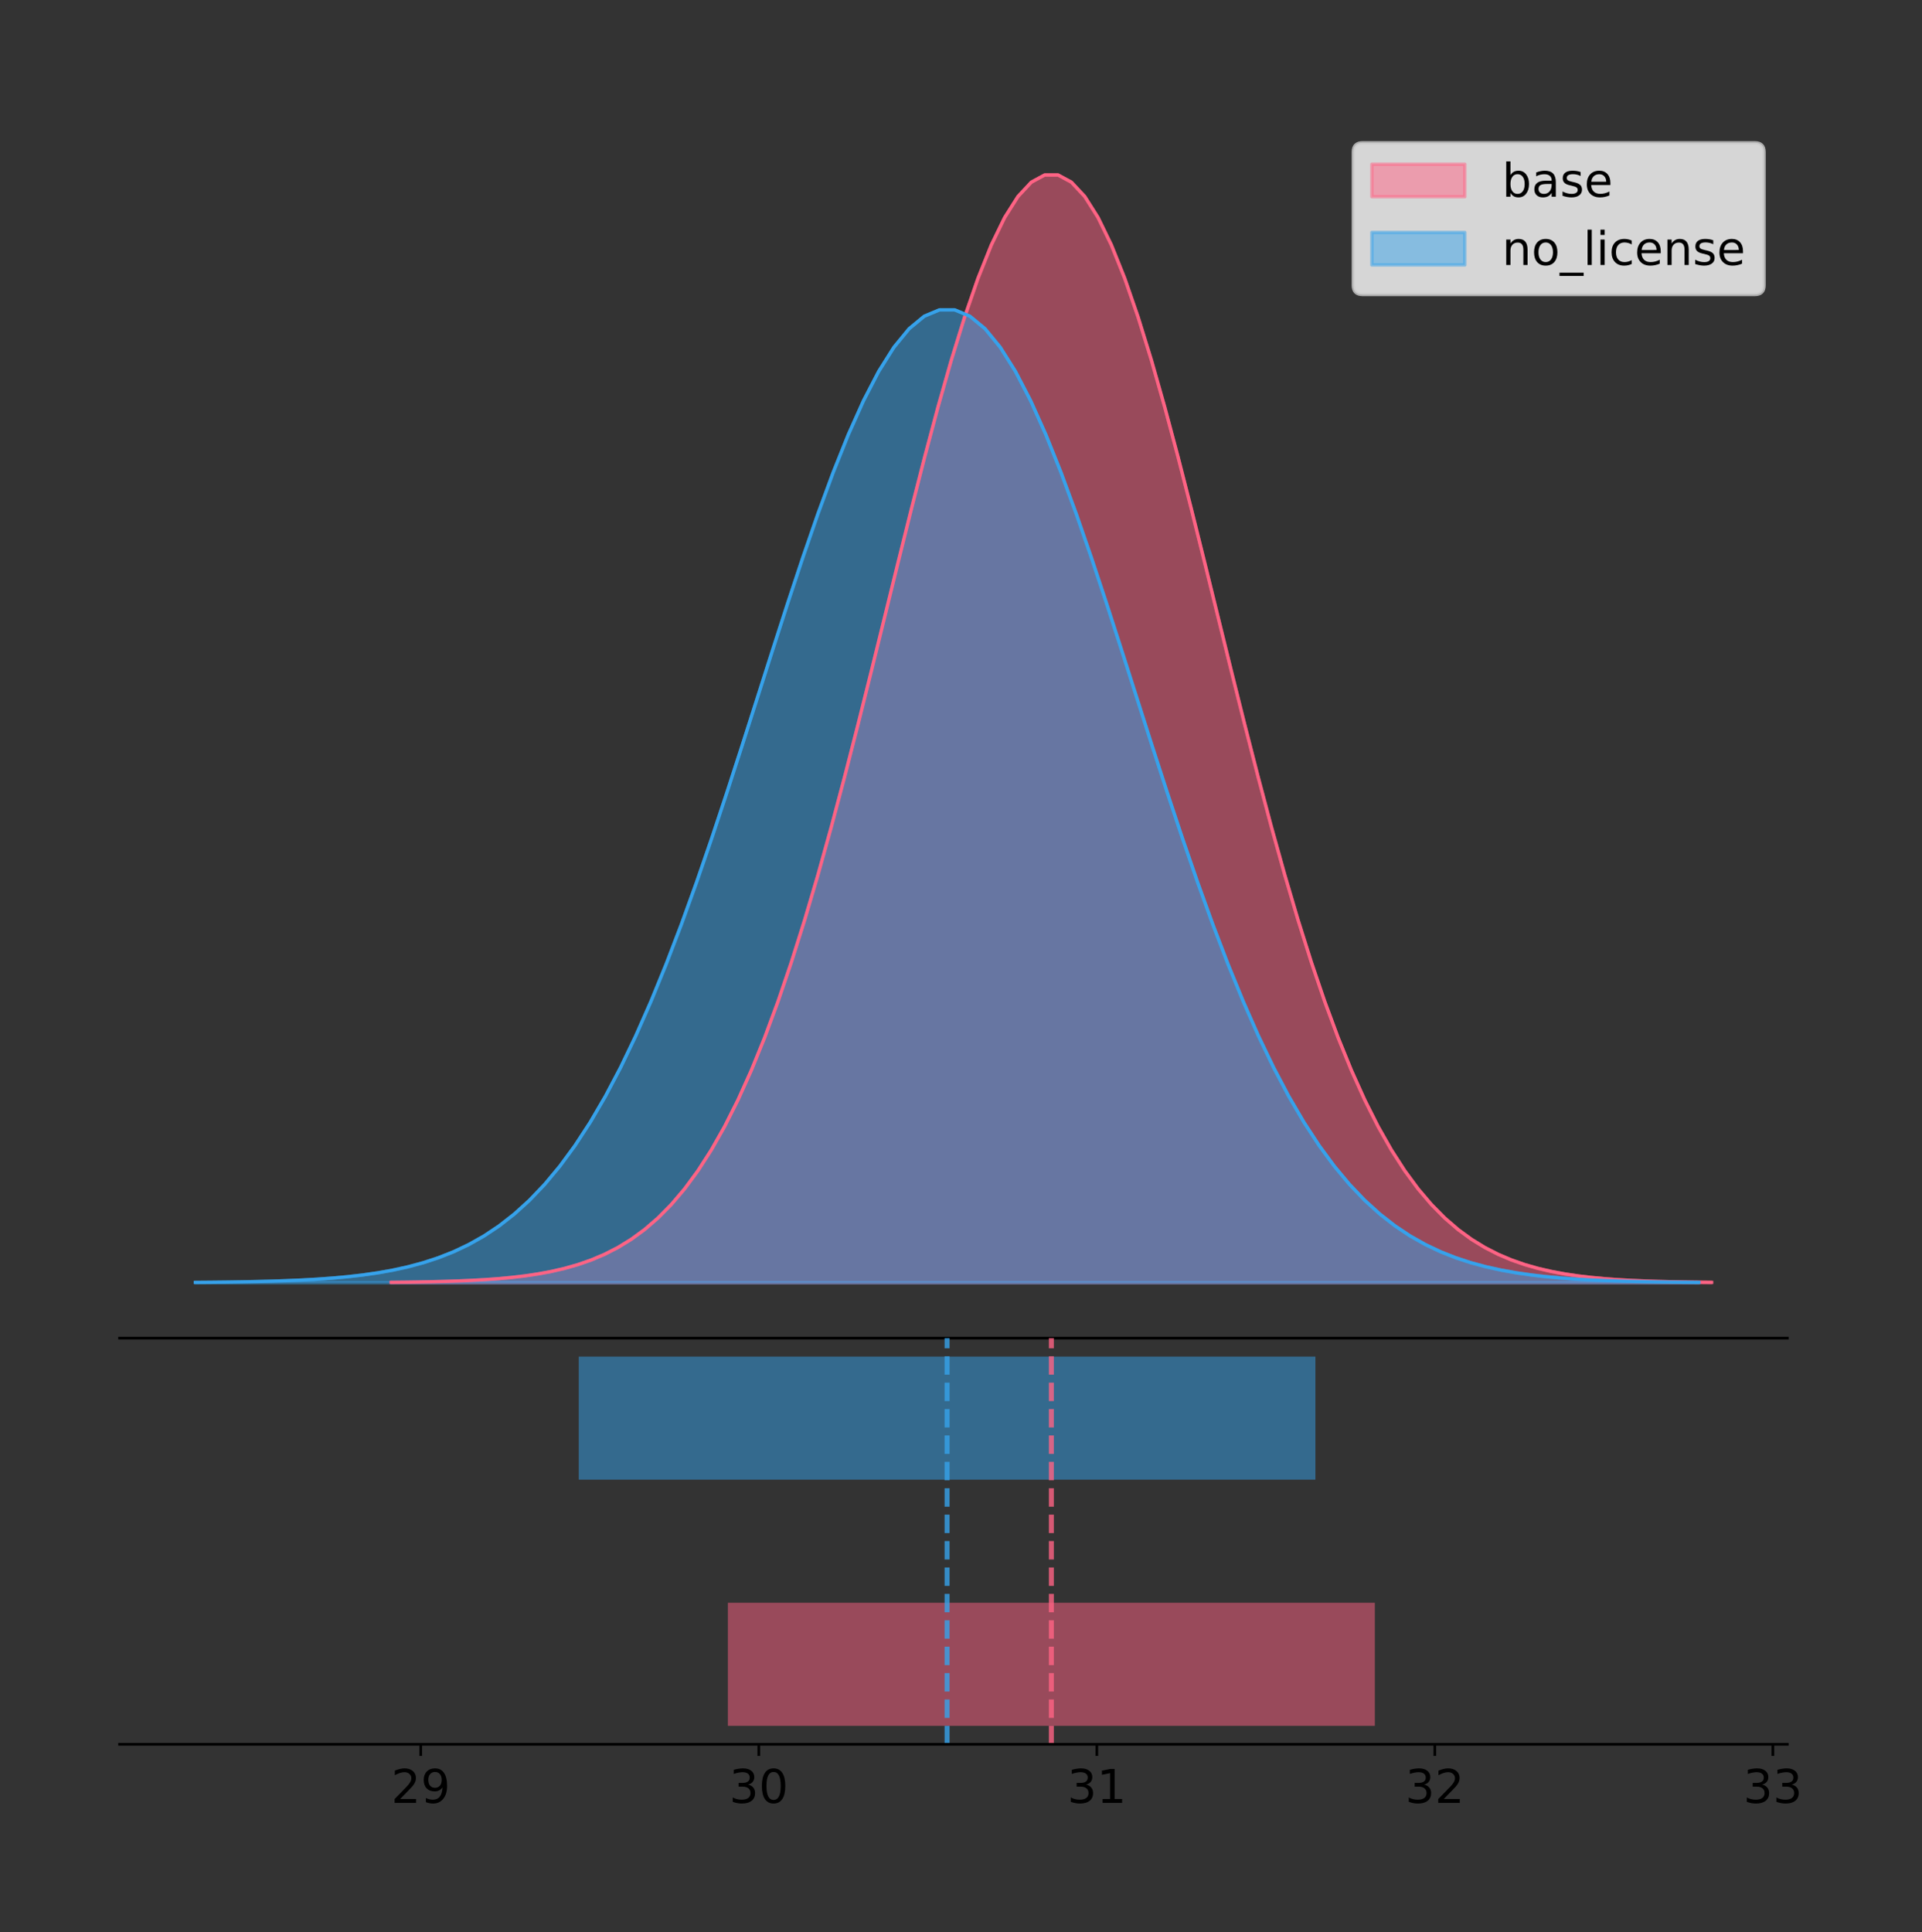 <?xml version="1.0" encoding="utf-8" standalone="no"?>
<!DOCTYPE svg PUBLIC "-//W3C//DTD SVG 1.1//EN"
  "http://www.w3.org/Graphics/SVG/1.1/DTD/svg11.dtd">
<!-- Created with matplotlib (https://matplotlib.org/) -->
<svg height="581.789pt" version="1.1" viewBox="0 0 578.749 581.789" width="578.749pt" xmlns="http://www.w3.org/2000/svg" xmlns:xlink="http://www.w3.org/1999/xlink">
 <rect x="0" y="0" width="578.749" height="581.789" fill="#333333" stroke="none"/>
 <defs>
  <style type="text/css">
*{stroke-linecap:butt;stroke-linejoin:round;}
  </style>
 </defs>
 <g id="figure_1">
  <g id="patch_1">
   <path d="M 0 581.789 
L 578.749 581.789 
L 578.749 0 
L 0 0 
z
" style="fill:none;"/>
  </g>
  <g id="axes_1">
   <g id="patch_2">
    <path d="M 36 402.93 
L 538.2 402.93 
L 538.2 36 
L 36 36 
z
" style="fill:none;"/>
   </g>
   <g id="PolyCollection_1">
    <defs>
     <path d="M 117.793 -195.538 
L 117.793 -195.65 
L 121.809 -195.692 
L 125.825 -195.749 
L 129.841 -195.825 
L 133.857 -195.925 
L 137.873 -196.058 
L 141.889 -196.23 
L 145.905 -196.455 
L 149.921 -196.744 
L 153.937 -197.115 
L 157.953 -197.585 
L 161.969 -198.179 
L 165.985 -198.923 
L 170.001 -199.848 
L 174.017 -200.99 
L 178.032 -202.39 
L 182.048 -204.093 
L 186.064 -206.151 
L 190.08 -208.617 
L 194.096 -211.552 
L 198.112 -215.017 
L 202.128 -219.078 
L 206.144 -223.801 
L 210.16 -229.25 
L 214.176 -235.488 
L 218.192 -242.572 
L 222.208 -250.552 
L 226.224 -259.468 
L 230.24 -269.344 
L 234.256 -280.192 
L 238.272 -292.002 
L 242.288 -304.744 
L 246.304 -318.365 
L 250.32 -332.786 
L 254.336 -347.901 
L 258.352 -363.58 
L 262.368 -379.667 
L 266.383 -395.98 
L 270.399 -412.318 
L 274.415 -428.462 
L 278.431 -444.18 
L 282.447 -459.23 
L 286.463 -473.372 
L 290.479 -486.366 
L 294.495 -497.987 
L 298.511 -508.025 
L 302.527 -516.294 
L 306.543 -522.64 
L 310.559 -526.94 
L 314.575 -529.111 
L 318.591 -529.111 
L 322.607 -526.94 
L 326.623 -522.64 
L 330.639 -516.294 
L 334.655 -508.025 
L 338.671 -497.987 
L 342.687 -486.366 
L 346.703 -473.372 
L 350.719 -459.23 
L 354.735 -444.18 
L 358.75 -428.462 
L 362.766 -412.318 
L 366.782 -395.98 
L 370.798 -379.667 
L 374.814 -363.58 
L 378.83 -347.901 
L 382.846 -332.786 
L 386.862 -318.365 
L 390.878 -304.744 
L 394.894 -292.002 
L 398.91 -280.192 
L 402.926 -269.344 
L 406.942 -259.468 
L 410.958 -250.552 
L 414.974 -242.572 
L 418.99 -235.488 
L 423.006 -229.25 
L 427.022 -223.801 
L 431.038 -219.078 
L 435.054 -215.017 
L 439.07 -211.552 
L 443.086 -208.617 
L 447.101 -206.151 
L 451.117 -204.093 
L 455.133 -202.39 
L 459.149 -200.99 
L 463.165 -199.848 
L 467.181 -198.923 
L 471.197 -198.179 
L 475.213 -197.585 
L 479.229 -197.115 
L 483.245 -196.744 
L 487.261 -196.455 
L 491.277 -196.23 
L 495.293 -196.058 
L 499.309 -195.925 
L 503.325 -195.825 
L 507.341 -195.749 
L 511.357 -195.692 
L 515.373 -195.65 
L 515.373 -195.538 
L 515.373 -195.538 
L 511.357 -195.538 
L 507.341 -195.538 
L 503.325 -195.538 
L 499.309 -195.538 
L 495.293 -195.538 
L 491.277 -195.538 
L 487.261 -195.538 
L 483.245 -195.538 
L 479.229 -195.538 
L 475.213 -195.538 
L 471.197 -195.538 
L 467.181 -195.538 
L 463.165 -195.538 
L 459.149 -195.538 
L 455.133 -195.538 
L 451.117 -195.538 
L 447.101 -195.538 
L 443.086 -195.538 
L 439.07 -195.538 
L 435.054 -195.538 
L 431.038 -195.538 
L 427.022 -195.538 
L 423.006 -195.538 
L 418.99 -195.538 
L 414.974 -195.538 
L 410.958 -195.538 
L 406.942 -195.538 
L 402.926 -195.538 
L 398.91 -195.538 
L 394.894 -195.538 
L 390.878 -195.538 
L 386.862 -195.538 
L 382.846 -195.538 
L 378.83 -195.538 
L 374.814 -195.538 
L 370.798 -195.538 
L 366.782 -195.538 
L 362.766 -195.538 
L 358.75 -195.538 
L 354.735 -195.538 
L 350.719 -195.538 
L 346.703 -195.538 
L 342.687 -195.538 
L 338.671 -195.538 
L 334.655 -195.538 
L 330.639 -195.538 
L 326.623 -195.538 
L 322.607 -195.538 
L 318.591 -195.538 
L 314.575 -195.538 
L 310.559 -195.538 
L 306.543 -195.538 
L 302.527 -195.538 
L 298.511 -195.538 
L 294.495 -195.538 
L 290.479 -195.538 
L 286.463 -195.538 
L 282.447 -195.538 
L 278.431 -195.538 
L 274.415 -195.538 
L 270.399 -195.538 
L 266.383 -195.538 
L 262.368 -195.538 
L 258.352 -195.538 
L 254.336 -195.538 
L 250.32 -195.538 
L 246.304 -195.538 
L 242.288 -195.538 
L 238.272 -195.538 
L 234.256 -195.538 
L 230.24 -195.538 
L 226.224 -195.538 
L 222.208 -195.538 
L 218.192 -195.538 
L 214.176 -195.538 
L 210.16 -195.538 
L 206.144 -195.538 
L 202.128 -195.538 
L 198.112 -195.538 
L 194.096 -195.538 
L 190.08 -195.538 
L 186.064 -195.538 
L 182.048 -195.538 
L 178.032 -195.538 
L 174.017 -195.538 
L 170.001 -195.538 
L 165.985 -195.538 
L 161.969 -195.538 
L 157.953 -195.538 
L 153.937 -195.538 
L 149.921 -195.538 
L 145.905 -195.538 
L 141.889 -195.538 
L 137.873 -195.538 
L 133.857 -195.538 
L 129.841 -195.538 
L 125.825 -195.538 
L 121.809 -195.538 
L 117.793 -195.538 
z
" id="m3b04f26e7e" style="stroke:#ff6384;stroke-opacity:0.5;"/>
    </defs>
    <g clip-path="url(#p6ea04e33a6)">
     <use style="fill:#ff6384;fill-opacity:0.5;stroke:#ff6384;stroke-opacity:0.5;" x="0" xlink:href="#m3b04f26e7e" y="581.789"/>
    </g>
   </g>
   <g id="PolyCollection_2">
    <defs>
     <path d="M 58.827 -195.538 
L 58.827 -195.636 
L 63.4 -195.673 
L 67.973 -195.723 
L 72.546 -195.79 
L 77.119 -195.878 
L 81.691 -195.994 
L 86.264 -196.146 
L 90.837 -196.343 
L 95.41 -196.597 
L 99.983 -196.923 
L 104.556 -197.336 
L 109.128 -197.857 
L 113.701 -198.511 
L 118.274 -199.323 
L 122.847 -200.326 
L 127.42 -201.556 
L 131.993 -203.052 
L 136.565 -204.858 
L 141.138 -207.024 
L 145.711 -209.601 
L 150.284 -212.645 
L 154.857 -216.211 
L 159.43 -220.359 
L 164.002 -225.144 
L 168.575 -230.623 
L 173.148 -236.845 
L 177.721 -243.853 
L 182.294 -251.682 
L 186.867 -260.356 
L 191.439 -269.883 
L 196.012 -280.255 
L 200.585 -291.445 
L 205.158 -303.407 
L 209.731 -316.072 
L 214.304 -329.347 
L 218.876 -343.116 
L 223.449 -357.244 
L 228.022 -371.57 
L 232.595 -385.919 
L 237.168 -400.097 
L 241.741 -413.9 
L 246.313 -427.118 
L 250.886 -439.537 
L 255.459 -450.949 
L 260.032 -461.155 
L 264.605 -469.97 
L 269.178 -477.233 
L 273.75 -482.805 
L 278.323 -486.582 
L 282.896 -488.488 
L 287.469 -488.488 
L 292.042 -486.582 
L 296.615 -482.805 
L 301.187 -477.233 
L 305.76 -469.97 
L 310.333 -461.155 
L 314.906 -450.949 
L 319.479 -439.537 
L 324.052 -427.118 
L 328.624 -413.9 
L 333.197 -400.097 
L 337.77 -385.919 
L 342.343 -371.57 
L 346.916 -357.244 
L 351.489 -343.116 
L 356.061 -329.347 
L 360.634 -316.072 
L 365.207 -303.407 
L 369.78 -291.445 
L 374.353 -280.255 
L 378.926 -269.883 
L 383.498 -260.356 
L 388.071 -251.682 
L 392.644 -243.853 
L 397.217 -236.845 
L 401.79 -230.623 
L 406.363 -225.144 
L 410.935 -220.359 
L 415.508 -216.211 
L 420.081 -212.645 
L 424.654 -209.601 
L 429.227 -207.024 
L 433.8 -204.858 
L 438.372 -203.052 
L 442.945 -201.556 
L 447.518 -200.326 
L 452.091 -199.323 
L 456.664 -198.511 
L 461.237 -197.857 
L 465.809 -197.336 
L 470.382 -196.923 
L 474.955 -196.597 
L 479.528 -196.343 
L 484.101 -196.146 
L 488.673 -195.994 
L 493.246 -195.878 
L 497.819 -195.79 
L 502.392 -195.723 
L 506.965 -195.673 
L 511.538 -195.636 
L 511.538 -195.538 
L 511.538 -195.538 
L 506.965 -195.538 
L 502.392 -195.538 
L 497.819 -195.538 
L 493.246 -195.538 
L 488.673 -195.538 
L 484.101 -195.538 
L 479.528 -195.538 
L 474.955 -195.538 
L 470.382 -195.538 
L 465.809 -195.538 
L 461.237 -195.538 
L 456.664 -195.538 
L 452.091 -195.538 
L 447.518 -195.538 
L 442.945 -195.538 
L 438.372 -195.538 
L 433.8 -195.538 
L 429.227 -195.538 
L 424.654 -195.538 
L 420.081 -195.538 
L 415.508 -195.538 
L 410.935 -195.538 
L 406.363 -195.538 
L 401.79 -195.538 
L 397.217 -195.538 
L 392.644 -195.538 
L 388.071 -195.538 
L 383.498 -195.538 
L 378.926 -195.538 
L 374.353 -195.538 
L 369.78 -195.538 
L 365.207 -195.538 
L 360.634 -195.538 
L 356.061 -195.538 
L 351.489 -195.538 
L 346.916 -195.538 
L 342.343 -195.538 
L 337.77 -195.538 
L 333.197 -195.538 
L 328.624 -195.538 
L 324.052 -195.538 
L 319.479 -195.538 
L 314.906 -195.538 
L 310.333 -195.538 
L 305.76 -195.538 
L 301.187 -195.538 
L 296.615 -195.538 
L 292.042 -195.538 
L 287.469 -195.538 
L 282.896 -195.538 
L 278.323 -195.538 
L 273.75 -195.538 
L 269.178 -195.538 
L 264.605 -195.538 
L 260.032 -195.538 
L 255.459 -195.538 
L 250.886 -195.538 
L 246.313 -195.538 
L 241.741 -195.538 
L 237.168 -195.538 
L 232.595 -195.538 
L 228.022 -195.538 
L 223.449 -195.538 
L 218.876 -195.538 
L 214.304 -195.538 
L 209.731 -195.538 
L 205.158 -195.538 
L 200.585 -195.538 
L 196.012 -195.538 
L 191.439 -195.538 
L 186.867 -195.538 
L 182.294 -195.538 
L 177.721 -195.538 
L 173.148 -195.538 
L 168.575 -195.538 
L 164.002 -195.538 
L 159.43 -195.538 
L 154.857 -195.538 
L 150.284 -195.538 
L 145.711 -195.538 
L 141.138 -195.538 
L 136.565 -195.538 
L 131.993 -195.538 
L 127.42 -195.538 
L 122.847 -195.538 
L 118.274 -195.538 
L 113.701 -195.538 
L 109.128 -195.538 
L 104.556 -195.538 
L 99.983 -195.538 
L 95.41 -195.538 
L 90.837 -195.538 
L 86.264 -195.538 
L 81.691 -195.538 
L 77.119 -195.538 
L 72.546 -195.538 
L 67.973 -195.538 
L 63.4 -195.538 
L 58.827 -195.538 
z
" id="m952f99b97e" style="stroke:#36a2eb;stroke-opacity:0.5;"/>
    </defs>
    <g clip-path="url(#p6ea04e33a6)">
     <use style="fill:#36a2eb;fill-opacity:0.5;stroke:#36a2eb;stroke-opacity:0.5;" x="0" xlink:href="#m952f99b97e" y="581.789"/>
    </g>
   </g>
   <g id="line2d_1">
    <path clip-path="url(#p6ea04e33a6)" d="M 117.793 386.139 
L 121.809 386.097 
L 125.825 386.04 
L 129.841 385.965 
L 133.857 385.864 
L 137.873 385.732 
L 141.889 385.559 
L 145.905 385.334 
L 149.921 385.045 
L 153.937 384.675 
L 157.953 384.204 
L 161.969 383.61 
L 165.985 382.867 
L 170.001 381.941 
L 174.017 380.799 
L 178.032 379.399 
L 182.048 377.696 
L 186.064 375.639 
L 190.08 373.172 
L 194.096 370.238 
L 198.112 366.772 
L 202.128 362.711 
L 206.144 357.989 
L 210.16 352.539 
L 214.176 346.301 
L 218.192 339.217 
L 222.208 331.237 
L 226.224 322.322 
L 230.24 312.445 
L 234.256 301.597 
L 238.272 289.787 
L 242.288 277.045 
L 246.304 263.424 
L 250.32 249.004 
L 254.336 233.888 
L 258.352 218.209 
L 262.368 202.123 
L 266.383 185.809 
L 270.399 169.471 
L 274.415 153.327 
L 278.431 137.61 
L 282.447 122.559 
L 286.463 108.418 
L 290.479 95.423 
L 294.495 83.803 
L 298.511 73.765 
L 302.527 65.495 
L 306.543 59.15 
L 310.559 54.85 
L 314.575 52.679 
L 318.591 52.679 
L 322.607 54.85 
L 326.623 59.15 
L 330.639 65.495 
L 334.655 73.765 
L 338.671 83.803 
L 342.687 95.423 
L 346.703 108.418 
L 350.719 122.559 
L 354.735 137.61 
L 358.75 153.327 
L 362.766 169.471 
L 366.782 185.809 
L 370.798 202.123 
L 374.814 218.209 
L 378.83 233.888 
L 382.846 249.004 
L 386.862 263.424 
L 390.878 277.045 
L 394.894 289.787 
L 398.91 301.597 
L 402.926 312.445 
L 406.942 322.322 
L 410.958 331.237 
L 414.974 339.217 
L 418.99 346.301 
L 423.006 352.539 
L 427.022 357.989 
L 431.038 362.711 
L 435.054 366.772 
L 439.07 370.238 
L 443.086 373.172 
L 447.101 375.639 
L 451.117 377.696 
L 455.133 379.399 
L 459.149 380.799 
L 463.165 381.941 
L 467.181 382.867 
L 471.197 383.61 
L 475.213 384.204 
L 479.229 384.675 
L 483.245 385.045 
L 487.261 385.334 
L 491.277 385.559 
L 495.293 385.732 
L 499.309 385.864 
L 503.325 385.965 
L 507.341 386.04 
L 511.357 386.097 
L 515.373 386.139 
" style="fill:none;stroke:#ff6384;stroke-linecap:square;"/>
   </g>
   <g id="line2d_2">
    <path clip-path="url(#p6ea04e33a6)" d="M 58.827 386.153 
L 63.4 386.116 
L 67.973 386.066 
L 72.546 386 
L 77.119 385.911 
L 81.691 385.795 
L 86.264 385.643 
L 90.837 385.446 
L 95.41 385.192 
L 99.983 384.867 
L 104.556 384.453 
L 109.128 383.932 
L 113.701 383.279 
L 118.274 382.466 
L 122.847 381.463 
L 127.42 380.234 
L 131.993 378.738 
L 136.565 376.931 
L 141.138 374.765 
L 145.711 372.188 
L 150.284 369.145 
L 154.857 365.578 
L 159.43 361.431 
L 164.002 356.645 
L 168.575 351.166 
L 173.148 344.945 
L 177.721 337.937 
L 182.294 330.107 
L 186.867 321.433 
L 191.439 311.906 
L 196.012 301.535 
L 200.585 290.344 
L 205.158 278.382 
L 209.731 265.717 
L 214.304 252.443 
L 218.876 238.673 
L 223.449 224.546 
L 228.022 210.219 
L 232.595 195.87 
L 237.168 181.692 
L 241.741 167.889 
L 246.313 154.671 
L 250.886 142.252 
L 255.459 130.84 
L 260.032 120.635 
L 264.605 111.819 
L 269.178 104.557 
L 273.75 98.984 
L 278.323 95.208 
L 282.896 93.301 
L 287.469 93.301 
L 292.042 95.208 
L 296.615 98.984 
L 301.187 104.557 
L 305.76 111.819 
L 310.333 120.635 
L 314.906 130.84 
L 319.479 142.252 
L 324.052 154.671 
L 328.624 167.889 
L 333.197 181.692 
L 337.77 195.87 
L 342.343 210.219 
L 346.916 224.546 
L 351.489 238.673 
L 356.061 252.443 
L 360.634 265.717 
L 365.207 278.382 
L 369.78 290.344 
L 374.353 301.535 
L 378.926 311.906 
L 383.498 321.433 
L 388.071 330.107 
L 392.644 337.937 
L 397.217 344.945 
L 401.79 351.166 
L 406.363 356.645 
L 410.935 361.431 
L 415.508 365.578 
L 420.081 369.145 
L 424.654 372.188 
L 429.227 374.765 
L 433.8 376.931 
L 438.372 378.738 
L 442.945 380.234 
L 447.518 381.463 
L 452.091 382.466 
L 456.664 383.279 
L 461.237 383.932 
L 465.809 384.453 
L 470.382 384.867 
L 474.955 385.192 
L 479.528 385.446 
L 484.101 385.643 
L 488.673 385.795 
L 493.246 385.911 
L 497.819 386 
L 502.392 386.066 
L 506.965 386.116 
L 511.538 386.153 
" style="fill:none;stroke:#36a2eb;stroke-linecap:square;"/>
   </g>
   <g id="patch_3">
    <path d="M 36 402.93 
L 538.2 402.93 
" style="fill:none;stroke:#000000;stroke-linecap:square;stroke-linejoin:miter;stroke-width:0.8;"/>
   </g>
   <g id="legend_1">
    <g id="patch_4">
     <path d="M 410.29 88.688 
L 528.4 88.688 
Q 531.2 88.688 531.2 85.888 
L 531.2 45.8 
Q 531.2 43 528.4 43 
L 410.29 43 
Q 407.49 43 407.49 45.8 
L 407.49 85.888 
Q 407.49 88.688 410.29 88.688 
z
" style="fill:#ffffff;opacity:0.8;stroke:#cccccc;stroke-linejoin:miter;"/>
    </g>
    <g id="patch_5">
     <path d="M 413.09 59.238 
L 441.09 59.238 
L 441.09 49.438 
L 413.09 49.438 
z
" style="fill:#ff6384;opacity:0.5;stroke:#ff6384;stroke-linejoin:miter;"/>
    </g>
    <g id="text_1">
     <!-- base -->
     <defs>
      <path d="M 48.688 27.297 
Q 48.688 37.203 44.609 42.844 
Q 40.531 48.484 33.406 48.484 
Q 26.266 48.484 22.188 42.844 
Q 18.109 37.203 18.109 27.297 
Q 18.109 17.391 22.188 11.75 
Q 26.266 6.109 33.406 6.109 
Q 40.531 6.109 44.609 11.75 
Q 48.688 17.391 48.688 27.297 
z
M 18.109 46.391 
Q 20.953 51.266 25.266 53.625 
Q 29.594 56 35.594 56 
Q 45.562 56 51.781 48.094 
Q 58.016 40.188 58.016 27.297 
Q 58.016 14.406 51.781 6.484 
Q 45.562 -1.422 35.594 -1.422 
Q 29.594 -1.422 25.266 0.953 
Q 20.953 3.328 18.109 8.203 
L 18.109 0 
L 9.078 0 
L 9.078 75.984 
L 18.109 75.984 
z
" id="DejaVuSans-98"/>
      <path d="M 34.281 27.484 
Q 23.391 27.484 19.188 25 
Q 14.984 22.516 14.984 16.5 
Q 14.984 11.719 18.141 8.906 
Q 21.297 6.109 26.703 6.109 
Q 34.188 6.109 38.703 11.406 
Q 43.219 16.703 43.219 25.484 
L 43.219 27.484 
z
M 52.203 31.203 
L 52.203 0 
L 43.219 0 
L 43.219 8.297 
Q 40.141 3.328 35.547 0.953 
Q 30.953 -1.422 24.312 -1.422 
Q 15.922 -1.422 10.953 3.297 
Q 6 8.016 6 15.922 
Q 6 25.141 12.172 29.828 
Q 18.359 34.516 30.609 34.516 
L 43.219 34.516 
L 43.219 35.406 
Q 43.219 41.609 39.141 45 
Q 35.062 48.391 27.688 48.391 
Q 23 48.391 18.547 47.266 
Q 14.109 46.141 10.016 43.891 
L 10.016 52.203 
Q 14.938 54.109 19.578 55.047 
Q 24.219 56 28.609 56 
Q 40.484 56 46.344 49.844 
Q 52.203 43.703 52.203 31.203 
z
" id="DejaVuSans-97"/>
      <path d="M 44.281 53.078 
L 44.281 44.578 
Q 40.484 46.531 36.375 47.5 
Q 32.281 48.484 27.875 48.484 
Q 21.188 48.484 17.844 46.438 
Q 14.5 44.391 14.5 40.281 
Q 14.5 37.156 16.891 35.375 
Q 19.281 33.594 26.516 31.984 
L 29.594 31.297 
Q 39.156 29.25 43.188 25.516 
Q 47.219 21.781 47.219 15.094 
Q 47.219 7.469 41.188 3.016 
Q 35.156 -1.422 24.609 -1.422 
Q 20.219 -1.422 15.453 -0.562 
Q 10.688 0.297 5.422 2 
L 5.422 11.281 
Q 10.406 8.688 15.234 7.391 
Q 20.062 6.109 24.812 6.109 
Q 31.156 6.109 34.562 8.281 
Q 37.984 10.453 37.984 14.406 
Q 37.984 18.062 35.516 20.016 
Q 33.062 21.969 24.703 23.781 
L 21.578 24.516 
Q 13.234 26.266 9.516 29.906 
Q 5.812 33.547 5.812 39.891 
Q 5.812 47.609 11.281 51.797 
Q 16.75 56 26.812 56 
Q 31.781 56 36.172 55.266 
Q 40.578 54.547 44.281 53.078 
z
" id="DejaVuSans-115"/>
      <path d="M 56.203 29.594 
L 56.203 25.203 
L 14.891 25.203 
Q 15.484 15.922 20.484 11.062 
Q 25.484 6.203 34.422 6.203 
Q 39.594 6.203 44.453 7.469 
Q 49.312 8.734 54.109 11.281 
L 54.109 2.781 
Q 49.266 0.734 44.188 -0.344 
Q 39.109 -1.422 33.891 -1.422 
Q 20.797 -1.422 13.156 6.188 
Q 5.516 13.812 5.516 26.812 
Q 5.516 40.234 12.766 48.109 
Q 20.016 56 32.328 56 
Q 43.359 56 49.781 48.891 
Q 56.203 41.797 56.203 29.594 
z
M 47.219 32.234 
Q 47.125 39.594 43.094 43.984 
Q 39.062 48.391 32.422 48.391 
Q 24.906 48.391 20.391 44.141 
Q 15.875 39.891 15.188 32.172 
z
" id="DejaVuSans-101"/>
     </defs>
     <g transform="translate(452.29 59.238)scale(0.14 -0.14)">
      <use xlink:href="#DejaVuSans-98"/>
      <use x="63.477" xlink:href="#DejaVuSans-97"/>
      <use x="124.756" xlink:href="#DejaVuSans-115"/>
      <use x="176.855" xlink:href="#DejaVuSans-101"/>
     </g>
    </g>
    <g id="patch_6">
     <path d="M 413.09 79.787 
L 441.09 79.787 
L 441.09 69.987 
L 413.09 69.987 
z
" style="fill:#36a2eb;opacity:0.5;stroke:#36a2eb;stroke-linejoin:miter;"/>
    </g>
    <g id="text_2">
     <!-- no_license -->
     <defs>
      <path d="M 54.891 33.016 
L 54.891 0 
L 45.906 0 
L 45.906 32.719 
Q 45.906 40.484 42.875 44.328 
Q 39.844 48.188 33.797 48.188 
Q 26.516 48.188 22.312 43.547 
Q 18.109 38.922 18.109 30.906 
L 18.109 0 
L 9.078 0 
L 9.078 54.688 
L 18.109 54.688 
L 18.109 46.188 
Q 21.344 51.125 25.703 53.562 
Q 30.078 56 35.797 56 
Q 45.219 56 50.047 50.172 
Q 54.891 44.344 54.891 33.016 
z
" id="DejaVuSans-110"/>
      <path d="M 30.609 48.391 
Q 23.391 48.391 19.188 42.75 
Q 14.984 37.109 14.984 27.297 
Q 14.984 17.484 19.156 11.844 
Q 23.344 6.203 30.609 6.203 
Q 37.797 6.203 41.984 11.859 
Q 46.188 17.531 46.188 27.297 
Q 46.188 37.016 41.984 42.703 
Q 37.797 48.391 30.609 48.391 
z
M 30.609 56 
Q 42.328 56 49.016 48.375 
Q 55.719 40.766 55.719 27.297 
Q 55.719 13.875 49.016 6.219 
Q 42.328 -1.422 30.609 -1.422 
Q 18.844 -1.422 12.172 6.219 
Q 5.516 13.875 5.516 27.297 
Q 5.516 40.766 12.172 48.375 
Q 18.844 56 30.609 56 
z
" id="DejaVuSans-111"/>
      <path d="M 50.984 -16.609 
L 50.984 -23.578 
L -0.984 -23.578 
L -0.984 -16.609 
z
" id="DejaVuSans-95"/>
      <path d="M 9.422 75.984 
L 18.406 75.984 
L 18.406 0 
L 9.422 0 
z
" id="DejaVuSans-108"/>
      <path d="M 9.422 54.688 
L 18.406 54.688 
L 18.406 0 
L 9.422 0 
z
M 9.422 75.984 
L 18.406 75.984 
L 18.406 64.594 
L 9.422 64.594 
z
" id="DejaVuSans-105"/>
      <path d="M 48.781 52.594 
L 48.781 44.188 
Q 44.969 46.297 41.141 47.344 
Q 37.312 48.391 33.406 48.391 
Q 24.656 48.391 19.812 42.844 
Q 14.984 37.312 14.984 27.297 
Q 14.984 17.281 19.812 11.734 
Q 24.656 6.203 33.406 6.203 
Q 37.312 6.203 41.141 7.25 
Q 44.969 8.297 48.781 10.406 
L 48.781 2.094 
Q 45.016 0.344 40.984 -0.531 
Q 36.969 -1.422 32.422 -1.422 
Q 20.062 -1.422 12.781 6.344 
Q 5.516 14.109 5.516 27.297 
Q 5.516 40.672 12.859 48.328 
Q 20.219 56 33.016 56 
Q 37.156 56 41.109 55.141 
Q 45.062 54.297 48.781 52.594 
z
" id="DejaVuSans-99"/>
     </defs>
     <g transform="translate(452.29 79.787)scale(0.14 -0.14)">
      <use xlink:href="#DejaVuSans-110"/>
      <use x="63.379" xlink:href="#DejaVuSans-111"/>
      <use x="124.561" xlink:href="#DejaVuSans-95"/>
      <use x="174.561" xlink:href="#DejaVuSans-108"/>
      <use x="202.344" xlink:href="#DejaVuSans-105"/>
      <use x="230.127" xlink:href="#DejaVuSans-99"/>
      <use x="285.107" xlink:href="#DejaVuSans-101"/>
      <use x="346.631" xlink:href="#DejaVuSans-110"/>
      <use x="410.01" xlink:href="#DejaVuSans-115"/>
      <use x="462.109" xlink:href="#DejaVuSans-101"/>
     </g>
    </g>
   </g>
  </g>
  <g id="axes_2">
   <g id="patch_7">
    <path d="M 36 525.24 
L 538.2 525.24 
L 538.2 402.93 
L 36 402.93 
z
" style="fill:none;"/>
   </g>
   <g id="patch_8">
    <path clip-path="url(#p721eb8431c)" d="M 219.176 519.68 
L 413.99 519.68 
L 413.99 482.617 
L 219.176 482.617 
z
" style="fill:#ff6384;opacity:0.5;"/>
   </g>
   <g id="patch_9">
    <path clip-path="url(#p721eb8431c)" d="M 174.268 445.553 
L 396.097 445.553 
L 396.097 408.49 
L 174.268 408.49 
z
" style="fill:#36a2eb;opacity:0.5;"/>
   </g>
   <g id="matplotlib.axis_1">
    <g id="xtick_1">
     <g id="line2d_3">
      <defs>
       <path d="M 0 0 
L 0 3.5 
" id="mf25557faee" style="stroke:#000000;stroke-width:0.8;"/>
      </defs>
      <g>
       <use style="stroke:#000000;stroke-width:0.8;" x="126.704" xlink:href="#mf25557faee" y="525.24"/>
      </g>
     </g>
     <g id="text_3">
      <!-- 29 -->
      <defs>
       <path d="M 19.188 8.297 
L 53.609 8.297 
L 53.609 0 
L 7.328 0 
L 7.328 8.297 
Q 12.938 14.109 22.625 23.891 
Q 32.328 33.688 34.812 36.531 
Q 39.547 41.844 41.422 45.531 
Q 43.312 49.219 43.312 52.781 
Q 43.312 58.594 39.234 62.25 
Q 35.156 65.922 28.609 65.922 
Q 23.969 65.922 18.812 64.312 
Q 13.672 62.703 7.812 59.422 
L 7.812 69.391 
Q 13.766 71.781 18.938 73 
Q 24.125 74.219 28.422 74.219 
Q 39.75 74.219 46.484 68.547 
Q 53.219 62.891 53.219 53.422 
Q 53.219 48.922 51.531 44.891 
Q 49.859 40.875 45.406 35.406 
Q 44.188 33.984 37.641 27.219 
Q 31.109 20.453 19.188 8.297 
z
" id="DejaVuSans-50"/>
       <path d="M 10.984 1.516 
L 10.984 10.5 
Q 14.703 8.734 18.5 7.812 
Q 22.312 6.891 25.984 6.891 
Q 35.75 6.891 40.891 13.453 
Q 46.047 20.016 46.781 33.406 
Q 43.953 29.203 39.594 26.953 
Q 35.25 24.703 29.984 24.703 
Q 19.047 24.703 12.672 31.312 
Q 6.297 37.938 6.297 49.422 
Q 6.297 60.641 12.938 67.422 
Q 19.578 74.219 30.609 74.219 
Q 43.266 74.219 49.922 64.516 
Q 56.594 54.828 56.594 36.375 
Q 56.594 19.141 48.406 8.859 
Q 40.234 -1.422 26.422 -1.422 
Q 22.703 -1.422 18.891 -0.688 
Q 15.094 0.047 10.984 1.516 
z
M 30.609 32.422 
Q 37.25 32.422 41.125 36.953 
Q 45.016 41.5 45.016 49.422 
Q 45.016 57.281 41.125 61.844 
Q 37.25 66.406 30.609 66.406 
Q 23.969 66.406 20.094 61.844 
Q 16.219 57.281 16.219 49.422 
Q 16.219 41.5 20.094 36.953 
Q 23.969 32.422 30.609 32.422 
z
" id="DejaVuSans-57"/>
      </defs>
      <g transform="translate(117.797 542.878)scale(0.14 -0.14)">
       <use xlink:href="#DejaVuSans-50"/>
       <use x="63.623" xlink:href="#DejaVuSans-57"/>
      </g>
     </g>
    </g>
    <g id="xtick_2">
     <g id="line2d_4">
      <g>
       <use style="stroke:#000000;stroke-width:0.8;" x="228.489" xlink:href="#mf25557faee" y="525.24"/>
      </g>
     </g>
     <g id="text_4">
      <!-- 30 -->
      <defs>
       <path d="M 40.578 39.312 
Q 47.656 37.797 51.625 33 
Q 55.609 28.219 55.609 21.188 
Q 55.609 10.406 48.188 4.484 
Q 40.766 -1.422 27.094 -1.422 
Q 22.516 -1.422 17.656 -0.516 
Q 12.797 0.391 7.625 2.203 
L 7.625 11.719 
Q 11.719 9.328 16.594 8.109 
Q 21.484 6.891 26.812 6.891 
Q 36.078 6.891 40.938 10.547 
Q 45.797 14.203 45.797 21.188 
Q 45.797 27.641 41.281 31.266 
Q 36.766 34.906 28.719 34.906 
L 20.219 34.906 
L 20.219 43.016 
L 29.109 43.016 
Q 36.375 43.016 40.234 45.922 
Q 44.094 48.828 44.094 54.297 
Q 44.094 59.906 40.109 62.906 
Q 36.141 65.922 28.719 65.922 
Q 24.656 65.922 20.016 65.031 
Q 15.375 64.156 9.812 62.312 
L 9.812 71.094 
Q 15.438 72.656 20.344 73.438 
Q 25.25 74.219 29.594 74.219 
Q 40.828 74.219 47.359 69.109 
Q 53.906 64.016 53.906 55.328 
Q 53.906 49.266 50.438 45.094 
Q 46.969 40.922 40.578 39.312 
z
" id="DejaVuSans-51"/>
       <path d="M 31.781 66.406 
Q 24.172 66.406 20.328 58.906 
Q 16.5 51.422 16.5 36.375 
Q 16.5 21.391 20.328 13.891 
Q 24.172 6.391 31.781 6.391 
Q 39.453 6.391 43.281 13.891 
Q 47.125 21.391 47.125 36.375 
Q 47.125 51.422 43.281 58.906 
Q 39.453 66.406 31.781 66.406 
z
M 31.781 74.219 
Q 44.047 74.219 50.516 64.516 
Q 56.984 54.828 56.984 36.375 
Q 56.984 17.969 50.516 8.266 
Q 44.047 -1.422 31.781 -1.422 
Q 19.531 -1.422 13.062 8.266 
Q 6.594 17.969 6.594 36.375 
Q 6.594 54.828 13.062 64.516 
Q 19.531 74.219 31.781 74.219 
z
" id="DejaVuSans-48"/>
      </defs>
      <g transform="translate(219.581 542.878)scale(0.14 -0.14)">
       <use xlink:href="#DejaVuSans-51"/>
       <use x="63.623" xlink:href="#DejaVuSans-48"/>
      </g>
     </g>
    </g>
    <g id="xtick_3">
     <g id="line2d_5">
      <g>
       <use style="stroke:#000000;stroke-width:0.8;" x="330.273" xlink:href="#mf25557faee" y="525.24"/>
      </g>
     </g>
     <g id="text_5">
      <!-- 31 -->
      <defs>
       <path d="M 12.406 8.297 
L 28.516 8.297 
L 28.516 63.922 
L 10.984 60.406 
L 10.984 69.391 
L 28.422 72.906 
L 38.281 72.906 
L 38.281 8.297 
L 54.391 8.297 
L 54.391 0 
L 12.406 0 
z
" id="DejaVuSans-49"/>
      </defs>
      <g transform="translate(321.365 542.878)scale(0.14 -0.14)">
       <use xlink:href="#DejaVuSans-51"/>
       <use x="63.623" xlink:href="#DejaVuSans-49"/>
      </g>
     </g>
    </g>
    <g id="xtick_4">
     <g id="line2d_6">
      <g>
       <use style="stroke:#000000;stroke-width:0.8;" x="432.057" xlink:href="#mf25557faee" y="525.24"/>
      </g>
     </g>
     <g id="text_6">
      <!-- 32 -->
      <g transform="translate(423.15 542.878)scale(0.14 -0.14)">
       <use xlink:href="#DejaVuSans-51"/>
       <use x="63.623" xlink:href="#DejaVuSans-50"/>
      </g>
     </g>
    </g>
    <g id="xtick_5">
     <g id="line2d_7">
      <g>
       <use style="stroke:#000000;stroke-width:0.8;" x="533.842" xlink:href="#mf25557faee" y="525.24"/>
      </g>
     </g>
     <g id="text_7">
      <!-- 33 -->
      <g transform="translate(524.934 542.878)scale(0.14 -0.14)">
       <use xlink:href="#DejaVuSans-51"/>
       <use x="63.623" xlink:href="#DejaVuSans-51"/>
      </g>
     </g>
    </g>
   </g>
   <g id="line2d_8">
    <path clip-path="url(#p721eb8431c)" d="M 316.583 525.24 
L 316.583 402.93 
" style="fill:none;stroke:#ff6384;stroke-dasharray:5.55,2.4;stroke-dashoffset:0;stroke-opacity:0.8;stroke-width:1.5;"/>
   </g>
   <g id="line2d_9">
    <path clip-path="url(#p721eb8431c)" d="M 285.182 525.24 
L 285.182 402.93 
" style="fill:none;stroke:#36a2eb;stroke-dasharray:5.55,2.4;stroke-dashoffset:0;stroke-opacity:0.8;stroke-width:1.5;"/>
   </g>
   <g id="patch_10">
    <path d="M 36 525.24 
L 538.2 525.24 
" style="fill:none;stroke:#000000;stroke-linecap:square;stroke-linejoin:miter;stroke-width:0.8;"/>
   </g>
  </g>
 </g>
 <defs>
  <clipPath id="p6ea04e33a6">
   <rect height="366.93" width="502.2" x="36" y="36"/>
  </clipPath>
  <clipPath id="p721eb8431c">
   <rect height="122.31" width="502.2" x="36" y="402.93"/>
  </clipPath>
 </defs>
</svg>
